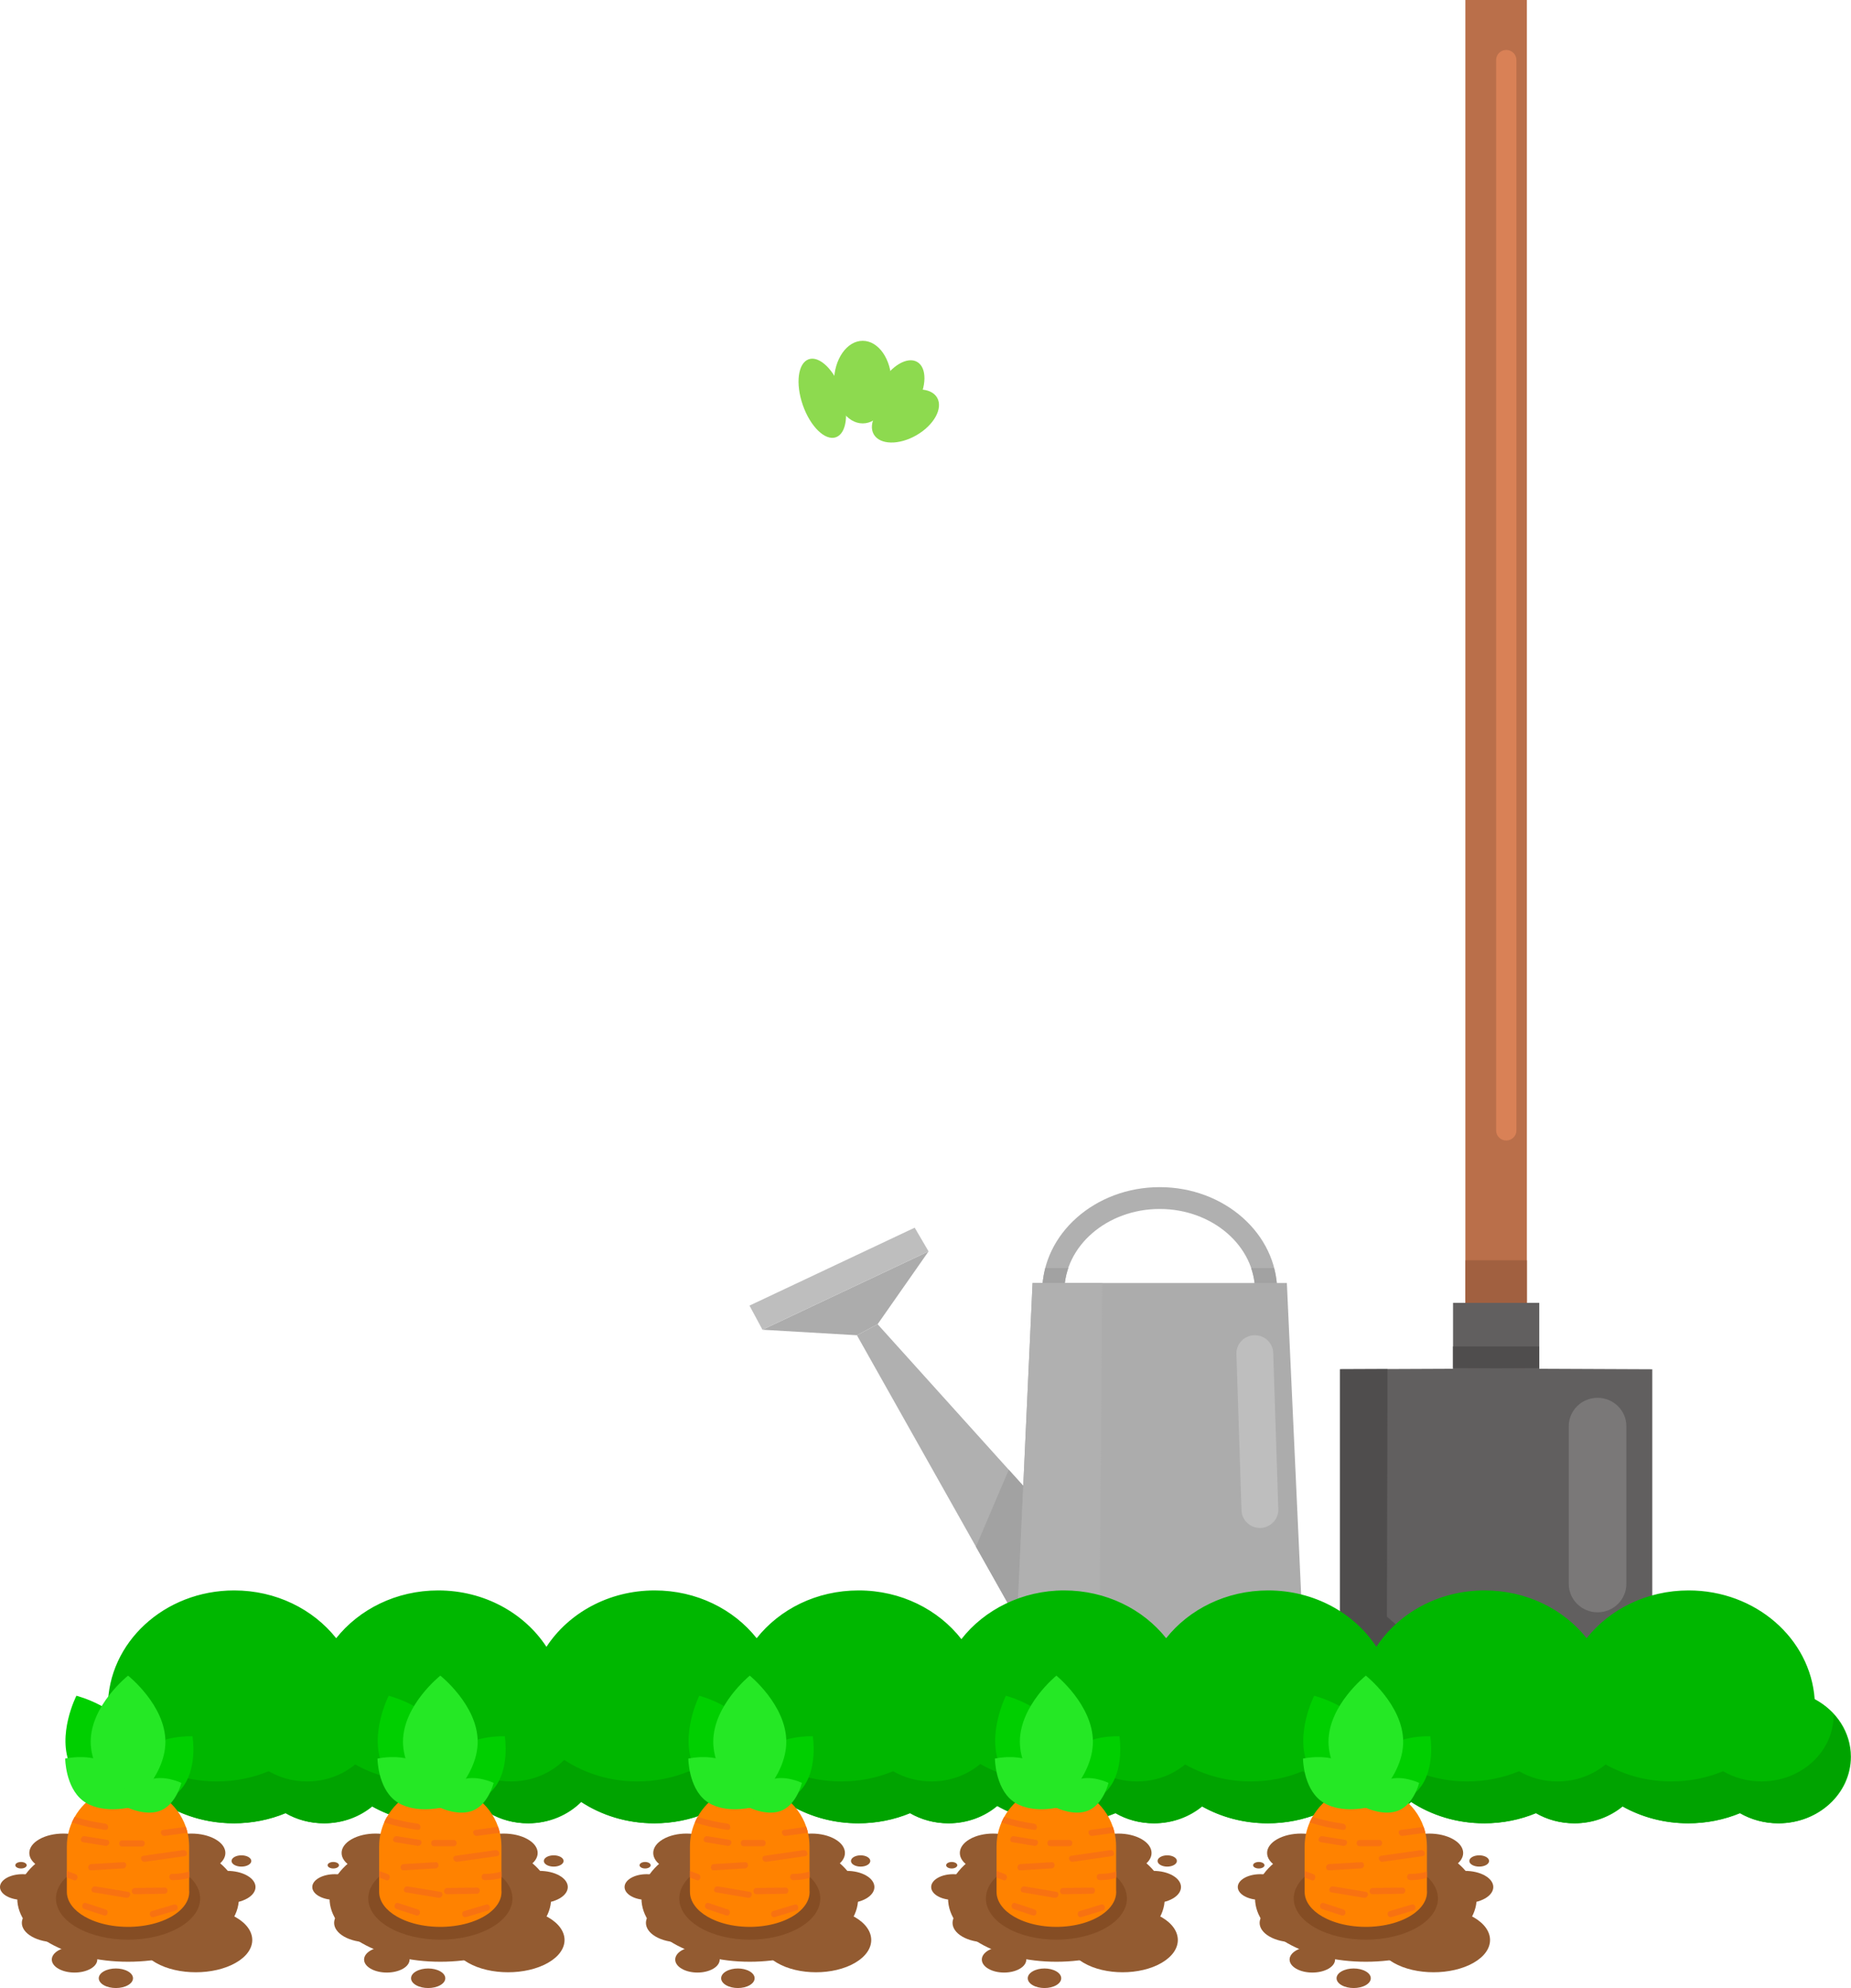 <svg width="326" height="350" viewBox="0 0 326 350" fill="none" xmlns="http://www.w3.org/2000/svg">
<g clip-path="url(#clip0_4684_43354)">
<path d="M179.514 285.847L150.919 235.075L154.566 233.132L180.832 262.269L179.514 285.847Z" fill="#B0B0B0"/>
<path d="M134.287 234.103L163.539 220.309L154.566 233.132L150.919 235.075L134.287 234.103Z" fill="#ACACAC"/>
<path d="M163.539 220.309L134.287 234.103L132 229.856L161.098 216.135L163.539 220.309Z" fill="#BEBEBE"/>
<path d="M179.514 285.847L180.832 262.269L177.665 258.754L171.885 272.301L179.514 285.847Z" fill="#A2A2A2"/>
<path d="M183.558 227.371H187.449C187.449 219.361 194.987 212.844 204.251 212.844C213.515 212.844 221.052 219.361 221.052 227.371H224.942C224.942 217.241 215.659 209 204.251 209C192.843 209 183.558 217.241 183.558 227.371Z" fill="#B0B0B0"/>
<path d="M224.942 227.371H221.052C221.052 225.933 220.801 224.547 220.349 223.234H224.393C224.74 224.565 224.942 225.946 224.942 227.371Z" fill="#A2A2A2"/>
<path d="M187.448 227.371H183.557C183.557 225.948 183.758 224.567 184.105 223.234H188.151C187.699 224.547 187.448 225.933 187.448 227.371Z" fill="#A2A2A2"/>
<path d="M226.644 225.879H211.91H208.262H200.238H196.59H181.856L178.5 299H200.238H208.262H230L226.644 225.879Z" fill="#ACACAC"/>
<path d="M194.123 225.879H181.856L178.5 299H193.571L194.123 225.879Z" fill="#B0B0B0"/>
<path d="M221.999 268.995C223.788 268.939 225.192 267.459 225.135 265.69L224.24 238.173C224.182 236.405 222.685 235.017 220.896 235.073C219.107 235.131 217.703 236.611 217.76 238.379L218.655 265.896C218.713 267.664 220.209 269.051 221.999 268.995Z" fill="#BEBEBE"/>
</g>
<g clip-path="url(#clip1_4684_43354)">
<path d="M236 289.631V241.063L263.502 240.944L291 241.063V289.631L263.502 314L236 289.631Z" fill="#615F5F"/>
<path d="M236 289.631V241.063L244.362 241.028L244.273 284.627L270.755 307.57L263.502 314L236 289.631Z" fill="#4F4D4D"/>
<path d="M255.911 240.947V229.375H271.095V240.947H255.911Z" fill="#615F5F"/>
<path d="M255.908 240.944V237.051H271.092V240.944H255.908Z" fill="#4F4D4D"/>
<path d="M258.084 229.375V0L268.915 0V229.375H258.084Z" fill="#BA6F4A"/>
<path d="M267.07 199.027V10.557C267.07 9.586 266.272 8.797 265.284 8.797C264.299 8.797 263.498 9.583 263.498 10.557V199.027C263.498 199.998 264.296 200.788 265.284 200.788C266.269 200.788 267.07 200.001 267.07 199.027Z" fill="#D98156"/>
<path d="M258.088 229.375V221.88H268.919V229.375H258.088Z" fill="#A16040"/>
<path d="M281.364 283.85C284.166 283.85 286.438 281.611 286.438 278.848V251.091C286.438 248.329 284.166 246.089 281.364 246.089C278.561 246.089 276.29 248.329 276.29 251.091V278.848C276.29 281.611 278.561 283.85 281.364 283.85Z" fill="#7A7878"/>
</g>
<g clip-path="url(#clip2_4684_43354)">
<path d="M319.6 299.125C318.832 288.444 309.192 280 297.406 280C290.025 280 283.486 283.314 279.44 288.413C275.393 283.314 268.854 280 261.473 280C253.385 280 246.303 283.98 242.411 289.929C238.52 283.98 231.438 280 223.35 280C215.969 280 209.43 283.314 205.383 288.413C201.336 283.314 194.798 280 187.416 280C180.035 280 173.361 283.384 169.322 288.574C165.286 283.384 158.687 280 151.231 280C143.775 280 137.311 283.314 133.264 288.413C129.22 283.314 122.681 280 115.303 280C107.215 280 100.133 283.98 96.241 289.929C92.347 283.98 85.265 280 77.177 280C69.796 280 63.257 283.314 59.21 288.413C55.163 283.314 48.625 280 41.244 280C28.959 280 19 289.178 19 300.5C19 311.822 28.959 321 41.244 321C44.492 321 47.58 320.356 50.363 319.203C52.322 320.339 54.64 321 57.123 321C60.383 321 63.351 319.869 65.602 318.01C68.972 319.906 72.936 321 77.174 321C80.423 321 83.51 320.356 86.293 319.203C88.253 320.339 90.57 321 93.054 321C96.757 321 100.089 319.54 102.411 317.211C106.048 319.596 110.494 321 115.297 321C118.546 321 121.634 320.356 124.416 319.203C126.376 320.339 128.693 321 131.177 321C134.436 321 137.405 319.869 139.656 318.01C143.026 319.906 146.99 321 151.228 321C154.476 321 157.564 320.356 160.347 319.203C162.307 320.339 164.624 321 167.107 321C170.417 321 173.43 319.833 175.689 317.923C179.093 319.872 183.109 321 187.411 321C190.659 321 193.747 320.356 196.53 319.203C198.49 320.339 200.807 321 203.29 321C206.55 321 209.519 319.869 211.769 318.01C215.143 319.906 219.103 321 223.341 321C226.59 321 229.678 320.356 232.461 319.203C234.42 320.339 236.737 321 239.221 321C242.924 321 246.256 319.54 248.579 317.211C252.215 319.596 256.661 321 261.465 321C264.713 321 267.801 320.356 270.584 319.203C272.543 320.339 274.861 321 277.344 321C280.604 321 283.572 319.869 285.823 318.01C289.193 319.906 293.157 321 297.395 321C300.644 321 303.732 320.356 306.514 319.203C308.474 320.339 310.791 321 313.275 321C320.293 321 325.983 315.757 325.983 309.29C325.983 304.939 323.408 301.144 319.586 299.127L319.6 299.125Z" fill="#00B700"/>
<path d="M322.943 301.825C322.943 301.856 322.943 301.887 322.943 301.918C322.943 308.384 317.252 313.628 310.234 313.628C307.748 313.628 305.431 312.967 303.474 311.83C300.691 312.986 297.603 313.628 294.354 313.628C290.116 313.628 286.153 312.536 282.782 310.637C280.532 312.497 277.563 313.628 274.303 313.628C271.817 313.628 269.5 312.967 267.543 311.83C264.76 312.983 261.672 313.628 258.424 313.628C253.62 313.628 249.172 312.224 245.538 309.839C243.215 312.168 239.883 313.628 236.18 313.628C233.694 313.628 231.377 312.967 229.42 311.83C226.637 312.983 223.549 313.628 220.301 313.628C216.063 313.628 212.099 312.536 208.729 310.637C206.478 312.497 203.509 313.628 200.25 313.628C197.763 313.628 195.446 312.967 193.489 311.83C190.706 312.986 187.619 313.628 184.37 313.628C180.068 313.628 176.052 312.5 172.648 310.553C170.386 312.463 167.374 313.628 164.067 313.628C161.58 313.628 159.263 312.967 157.306 311.83C154.524 312.986 151.436 313.628 148.187 313.628C143.949 313.628 139.986 312.536 136.615 310.637C134.364 312.497 131.396 313.628 128.136 313.628C125.65 313.628 123.333 312.967 121.376 311.83C118.593 312.983 115.505 313.628 112.257 313.628C107.453 313.628 103.004 312.224 99.371 309.839C97.048 312.168 93.716 313.628 90.013 313.628C87.527 313.628 85.21 312.967 83.253 311.83C80.47 312.983 77.382 313.628 74.133 313.628C69.895 313.628 65.932 312.536 62.561 310.637C60.311 312.497 57.342 313.628 54.082 313.628C51.596 313.628 49.279 312.967 47.322 311.83C44.539 312.986 41.451 313.628 38.203 313.628C30.12 313.628 23.041 309.653 19.147 303.709C20.818 313.507 30.021 320.997 41.119 320.997C44.367 320.997 47.455 320.353 50.238 319.2C52.198 320.336 54.515 320.997 56.998 320.997C60.258 320.997 63.227 319.866 65.477 318.007C68.848 319.903 72.811 320.997 77.049 320.997C80.298 320.997 83.386 320.353 86.169 319.2C88.128 320.336 90.445 320.997 92.929 320.997C96.632 320.997 99.964 319.537 102.287 317.208C105.923 319.594 110.369 320.997 115.173 320.997C118.421 320.997 121.509 320.353 124.292 319.2C126.251 320.336 128.569 320.997 131.052 320.997C134.312 320.997 137.28 319.866 139.531 318.007C142.901 319.903 146.865 320.997 151.103 320.997C154.352 320.997 157.439 320.353 160.222 319.2C162.182 320.336 164.499 320.997 166.983 320.997C170.292 320.997 173.305 319.83 175.564 317.92C178.968 319.869 182.984 320.997 187.286 320.997C190.535 320.997 193.622 320.353 196.405 319.2C198.365 320.336 200.682 320.997 203.166 320.997C206.425 320.997 209.394 319.866 211.644 318.007C215.018 319.903 218.979 320.997 223.217 320.997C226.465 320.997 229.553 320.353 232.336 319.2C234.295 320.336 236.613 320.997 239.096 320.997C242.799 320.997 246.131 319.537 248.454 317.208C252.09 319.594 256.536 320.997 261.34 320.997C264.588 320.997 267.676 320.353 270.459 319.2C272.419 320.336 274.736 320.997 277.219 320.997C280.479 320.997 283.448 319.866 285.698 318.007C289.069 319.903 293.032 320.997 297.27 320.997C300.519 320.997 303.607 320.353 306.39 319.2C308.349 320.336 310.666 320.997 313.15 320.997C320.168 320.997 325.859 315.754 325.859 309.287C325.859 306.449 324.761 303.85 322.94 301.822L322.943 301.825Z" fill="#00A300"/>
</g>
<g clip-path="url(#clip3_4684_43354)">
<path d="M41.515 345.56C37.631 347.778 31.334 347.778 27.45 345.56C23.566 343.343 23.566 339.748 27.45 337.53C31.334 335.312 37.631 335.312 41.515 337.53C45.399 339.748 45.4 343.343 41.515 345.56Z" fill="#935B31"/>
<path d="M43.541 334.23C41.596 335.34 38.443 335.34 36.497 334.23C34.552 333.119 34.552 331.319 36.497 330.208C38.443 329.098 41.596 329.098 43.541 330.208C45.486 331.319 45.486 333.119 43.541 334.23Z" fill="#935B31"/>
<path d="M15.961 346.604C14.397 347.497 11.861 347.497 10.297 346.604C8.733 345.711 8.733 344.263 10.297 343.37C11.861 342.477 14.397 342.477 15.961 343.37C17.526 344.263 17.526 345.711 15.961 346.604Z" fill="#935B31"/>
<path d="M22.542 349.496C21.365 350.168 19.456 350.168 18.279 349.496C17.102 348.824 17.102 347.734 18.279 347.062C19.456 346.39 21.365 346.39 22.542 347.062C23.719 347.734 23.719 348.824 22.542 349.496H22.542Z" fill="#935B31"/>
<path d="M43.75 328.332C43.071 328.72 41.969 328.72 41.289 328.332C40.609 327.944 40.609 327.315 41.289 326.927C41.969 326.539 43.071 326.539 43.75 326.927C44.43 327.315 44.43 327.944 43.75 328.332Z" fill="#935B31"/>
<path d="M4.409 328.784C4.017 329.008 3.382 329.008 2.99 328.784C2.599 328.561 2.599 328.198 2.99 327.975C3.382 327.751 4.017 327.751 4.409 327.975C4.8 328.198 4.8 328.561 4.409 328.784Z" fill="#935B31"/>
<path d="M6.762 333.817C5.215 334.7 2.707 334.7 1.16 333.817C-0.387 332.934 -0.387 331.502 1.16 330.619C2.707 329.735 5.215 329.735 6.762 330.619C8.309 331.502 8.309 332.934 6.762 333.817L6.762 333.817Z" fill="#935B31"/>
<path d="M15.381 328.641C13.044 329.976 9.253 329.976 6.916 328.641C4.578 327.306 4.578 325.142 6.916 323.808C9.253 322.473 13.043 322.473 15.381 323.808C17.719 325.142 17.719 327.306 15.381 328.641H15.381Z" fill="#935B31"/>
<path d="M14.065 340.943C11.728 342.278 7.938 342.278 5.6 340.943C3.262 339.608 3.262 337.444 5.6 336.11C7.938 334.775 11.728 334.775 14.065 336.11C16.403 337.445 16.403 339.609 14.065 340.943Z" fill="#935B31"/>
<path d="M37.941 328.641C35.603 329.976 31.814 329.976 29.476 328.641C27.138 327.306 27.138 325.142 29.476 323.808C31.813 322.473 35.603 322.473 37.941 323.808C40.279 325.142 40.279 327.306 37.941 328.641H37.941Z" fill="#935B31"/>
<path d="M22.554 345.371C33.33 345.371 42.066 340.384 42.066 334.231C42.066 328.079 33.33 323.091 22.554 323.091C11.777 323.091 3.042 328.079 3.042 334.231C3.042 340.384 11.777 345.371 22.554 345.371Z" fill="#935B31"/>
<path d="M31.533 339.358C26.574 342.189 18.534 342.189 13.575 339.358C8.616 336.526 8.615 331.936 13.574 329.105C18.533 326.273 26.574 326.273 31.533 329.105C36.492 331.936 36.492 336.527 31.533 339.358Z" fill="#854D24"/>
<path d="M31.997 336.049C31.521 336.545 30.909 337.015 30.172 337.434C28.852 338.185 27.278 338.703 25.608 338.98C22.256 339.549 18.518 339.162 15.69 337.828C15.428 337.704 15.174 337.573 14.93 337.434C13.935 336.865 13.172 336.213 12.652 335.513C12.069 334.74 11.778 333.912 11.778 333.085H11.774V325.089C11.774 325.042 11.774 324.991 11.778 324.943C11.785 324.222 11.867 323.522 12.014 322.843C12.165 322.151 12.383 321.487 12.659 320.853C12.807 320.514 12.973 320.186 13.153 319.868H13.157C15 316.627 18.51 314.44 22.544 314.44C27.263 314.44 31.274 317.44 32.727 321.618C32.848 321.961 32.952 322.311 33.033 322.672C33.047 322.723 33.059 322.774 33.07 322.825C33.217 323.507 33.302 324.211 33.309 324.936C33.313 324.987 33.313 325.038 33.313 325.089V332.731C33.427 333.869 32.989 335.024 31.997 336.049L31.997 336.049Z" fill="#FF8200"/>
<path d="M31.787 315.11C28.653 318.585 22.554 318.263 22.554 318.263C22.554 318.263 21.537 312.308 24.671 308.833C27.806 305.359 33.904 305.68 33.904 305.68C33.904 305.68 34.921 311.635 31.787 315.11H31.787Z" fill="#00CF00"/>
<path d="M23.581 305.888C26.093 311.333 22.554 318.263 22.554 318.263C22.554 318.263 14.941 316.364 12.429 310.919C9.917 305.473 13.456 298.543 13.456 298.543C13.456 298.543 21.068 300.442 23.581 305.888Z" fill="#00CF00"/>
<path d="M29.131 306.632C29.131 313.056 22.554 318.263 22.554 318.263C22.554 318.263 15.976 313.056 15.976 306.632C15.976 300.208 22.554 295 22.554 295C22.554 295 29.131 300.208 29.131 306.632Z" fill="#25E825"/>
<path d="M19.466 310.872C22.524 313.263 22.554 318.263 22.554 318.263C22.554 318.263 17.627 319.386 14.569 316.995C11.511 314.603 11.482 309.603 11.482 309.603C11.482 309.603 16.409 308.48 19.466 310.872H19.466Z" fill="#25E825"/>
<path d="M28.486 318.67C25.894 319.879 22.554 318.263 22.554 318.263C22.554 318.263 23.418 314.687 26.01 313.478C28.603 312.269 31.942 313.885 31.942 313.885C31.942 313.885 31.079 317.461 28.486 318.67Z" fill="#25E825"/>
<path d="M18.525 322.151C16.519 321.888 14.573 321.462 12.659 320.853C12.807 320.513 12.972 320.185 13.153 319.868H13.157C14.908 320.415 16.696 320.816 18.525 321.057C19.222 321.148 19.225 322.242 18.525 322.15V322.151Z" fill="#F87211"/>
<path d="M33.033 322.672C31.702 322.854 30.363 323.033 29.032 323.215C28.332 323.31 28.033 322.256 28.738 322.162C30.065 321.979 31.396 321.797 32.727 321.618C32.848 321.961 32.952 322.311 33.033 322.672H33.033Z" fill="#F87211"/>
<path d="M25.529 327.774C27.866 327.443 30.203 327.112 32.541 326.781C33.242 326.681 32.944 325.627 32.246 325.726C29.909 326.057 27.572 326.388 25.235 326.719C24.533 326.818 24.831 327.872 25.529 327.774Z" fill="#F87211"/>
<path d="M21.534 325.094H24.96C25.672 325.094 25.673 324 24.96 324H21.534C20.823 324 20.821 325.094 21.534 325.094Z" fill="#F87211"/>
<path d="M16.078 329.273C17.953 329.162 19.83 329.052 21.706 328.941C22.413 328.899 22.418 327.805 21.706 327.847C19.83 327.958 17.953 328.068 16.078 328.179C15.37 328.221 15.365 329.314 16.078 329.273Z" fill="#F87211"/>
<path d="M14.634 324.327C15.94 324.539 17.245 324.752 18.551 324.965C19.247 325.078 19.547 324.024 18.845 323.91C17.539 323.697 16.234 323.485 14.928 323.272C14.232 323.158 13.932 324.212 14.634 324.327Z" fill="#F87211"/>
<path d="M23.747 333.48C25.488 333.455 27.228 333.43 28.968 333.405C29.679 333.394 29.681 332.301 28.968 332.311C27.228 332.336 25.488 332.361 23.747 332.386C23.036 332.396 23.034 333.49 23.747 333.48Z" fill="#F87211"/>
<path d="M33.313 329.482V330.624C32.362 330.886 31.373 331.014 30.356 330.992C29.644 330.974 29.644 329.88 30.356 329.898C31.381 329.92 32.365 329.785 33.313 329.482Z" fill="#F87211"/>
<path d="M16.516 333.165C18.421 333.481 20.325 333.797 22.23 334.112C22.926 334.228 23.225 333.174 22.524 333.058C20.619 332.742 18.715 332.426 16.81 332.11C16.114 331.995 15.815 333.049 16.516 333.165Z" fill="#F87211"/>
<path d="M12.987 331.003C12.582 330.853 12.18 330.7 11.774 330.551V329.384C12.276 329.574 12.781 329.76 13.282 329.945C13.942 330.193 13.655 331.251 12.987 331.003Z" fill="#F87211"/>
<path d="M14.861 336.094C16.004 336.468 17.148 336.841 18.291 337.214C18.968 337.436 19.258 336.38 18.585 336.16C17.442 335.786 16.299 335.413 15.155 335.04C14.478 334.818 14.188 335.874 14.861 336.094Z" fill="#F87211"/>
<path d="M27.072 337.501C28.349 337.121 29.626 336.742 30.903 336.362C31.583 336.16 31.293 335.104 30.609 335.307L26.778 336.447C26.098 336.649 26.387 337.705 27.072 337.501H27.072Z" fill="#F87211"/>
</g>
<g clip-path="url(#clip4_4684_43354)">
<path d="M96.515 345.56C92.631 347.778 86.334 347.778 82.45 345.56C78.566 343.343 78.566 339.748 82.45 337.53C86.334 335.312 92.631 335.312 96.515 337.53C100.399 339.748 100.4 343.343 96.515 345.56Z" fill="#935B31"/>
<path d="M98.541 334.23C96.596 335.34 93.442 335.34 91.497 334.23C89.552 333.119 89.552 331.319 91.497 330.208C93.442 329.098 96.596 329.098 98.541 330.208C100.486 331.319 100.486 333.119 98.541 334.23Z" fill="#935B31"/>
<path d="M70.961 346.604C69.397 347.497 66.861 347.497 65.297 346.604C63.733 345.711 63.733 344.263 65.297 343.37C66.861 342.477 69.397 342.477 70.961 343.37C72.526 344.263 72.526 345.711 70.961 346.604Z" fill="#935B31"/>
<path d="M77.542 349.496C76.365 350.168 74.456 350.168 73.279 349.496C72.102 348.824 72.102 347.734 73.279 347.062C74.456 346.39 76.365 346.39 77.542 347.062C78.719 347.734 78.719 348.824 77.542 349.496H77.542Z" fill="#935B31"/>
<path d="M98.75 328.332C98.07 328.72 96.969 328.72 96.289 328.332C95.609 327.944 95.609 327.315 96.289 326.927C96.969 326.539 98.07 326.539 98.75 326.927C99.43 327.315 99.43 327.944 98.75 328.332Z" fill="#935B31"/>
<path d="M59.409 328.784C59.017 329.008 58.382 329.008 57.99 328.784C57.599 328.561 57.599 328.198 57.99 327.975C58.382 327.751 59.017 327.751 59.409 327.975C59.8 328.198 59.8 328.561 59.409 328.784Z" fill="#935B31"/>
<path d="M61.762 333.817C60.215 334.7 57.707 334.7 56.16 333.817C54.613 332.934 54.613 331.502 56.16 330.619C57.707 329.735 60.215 329.735 61.762 330.619C63.309 331.502 63.309 332.934 61.762 333.817L61.762 333.817Z" fill="#935B31"/>
<path d="M70.381 328.641C68.044 329.976 64.254 329.976 61.916 328.641C59.578 327.306 59.578 325.142 61.916 323.808C64.253 322.473 68.043 322.473 70.381 323.808C72.719 325.142 72.719 327.306 70.381 328.641H70.381Z" fill="#935B31"/>
<path d="M69.065 340.943C66.728 342.278 62.938 342.278 60.6 340.943C58.262 339.608 58.262 337.444 60.6 336.11C62.938 334.775 66.728 334.775 69.065 336.11C71.403 337.445 71.403 339.609 69.065 340.943Z" fill="#935B31"/>
<path d="M92.941 328.641C90.603 329.976 86.814 329.976 84.476 328.641C82.138 327.306 82.138 325.142 84.476 323.808C86.813 322.473 90.603 322.473 92.941 323.808C95.279 325.142 95.279 327.306 92.941 328.641H92.941Z" fill="#935B31"/>
<path d="M77.554 345.371C88.33 345.371 97.066 340.384 97.066 334.231C97.066 328.079 88.33 323.091 77.554 323.091C66.778 323.091 58.041 328.079 58.041 334.231C58.041 340.384 66.778 345.371 77.554 345.371Z" fill="#935B31"/>
<path d="M86.533 339.358C81.574 342.189 73.534 342.189 68.575 339.358C63.616 336.526 63.615 331.936 68.574 329.105C73.533 326.273 81.574 326.273 86.533 329.105C91.492 331.936 91.492 336.527 86.533 339.358Z" fill="#854D24"/>
<path d="M86.997 336.049C86.521 336.545 85.909 337.015 85.172 337.434C83.852 338.185 82.278 338.703 80.608 338.98C77.256 339.549 73.518 339.162 70.69 337.828C70.428 337.704 70.174 337.573 69.93 337.434C68.935 336.865 68.172 336.213 67.652 335.513C67.069 334.74 66.778 333.912 66.778 333.085H66.774V325.089C66.774 325.042 66.774 324.991 66.778 324.943C66.785 324.222 66.867 323.522 67.014 322.843C67.165 322.151 67.383 321.487 67.659 320.853C67.807 320.514 67.972 320.186 68.153 319.868H68.157C70 316.627 73.51 314.44 77.544 314.44C82.263 314.44 86.274 317.44 87.727 321.618C87.848 321.961 87.952 322.311 88.033 322.672C88.047 322.723 88.059 322.774 88.07 322.825C88.217 323.507 88.302 324.211 88.309 324.936C88.313 324.987 88.313 325.038 88.313 325.089V332.731C88.427 333.869 87.989 335.024 86.997 336.049L86.997 336.049Z" fill="#FF8200"/>
<path d="M86.787 315.11C83.653 318.585 77.554 318.263 77.554 318.263C77.554 318.263 76.537 312.308 79.671 308.833C82.806 305.359 88.904 305.68 88.904 305.68C88.904 305.68 89.921 311.635 86.787 315.11H86.787Z" fill="#00CF00"/>
<path d="M78.581 305.888C81.093 311.333 77.554 318.263 77.554 318.263C77.554 318.263 69.941 316.364 67.429 310.919C64.917 305.473 68.456 298.543 68.456 298.543C68.456 298.543 76.068 300.442 78.581 305.888Z" fill="#00CF00"/>
<path d="M84.131 306.632C84.131 313.056 77.554 318.263 77.554 318.263C77.554 318.263 70.976 313.056 70.976 306.632C70.976 300.208 77.554 295 77.554 295C77.554 295 84.131 300.208 84.131 306.632Z" fill="#25E825"/>
<path d="M74.466 310.872C77.524 313.263 77.554 318.263 77.554 318.263C77.554 318.263 72.626 319.386 69.569 316.995C66.511 314.603 66.482 309.603 66.482 309.603C66.482 309.603 71.409 308.48 74.466 310.872H74.466Z" fill="#25E825"/>
<path d="M83.486 318.67C80.894 319.879 77.554 318.263 77.554 318.263C77.554 318.263 78.418 314.687 81.01 313.478C83.603 312.269 86.942 313.885 86.942 313.885C86.942 313.885 86.079 317.461 83.486 318.67Z" fill="#25E825"/>
<path d="M73.525 322.151C71.519 321.888 69.573 321.462 67.659 320.853C67.807 320.513 67.972 320.185 68.153 319.868H68.157C69.908 320.415 71.696 320.816 73.525 321.057C74.222 321.148 74.225 322.242 73.525 322.15V322.151Z" fill="#F87211"/>
<path d="M88.033 322.672C86.702 322.854 85.363 323.033 84.032 323.215C83.332 323.31 83.033 322.256 83.737 322.162C85.065 321.979 86.396 321.797 87.727 321.618C87.848 321.961 87.952 322.311 88.033 322.672H88.033Z" fill="#F87211"/>
<path d="M80.529 327.774C82.866 327.443 85.203 327.112 87.54 326.781C88.242 326.681 87.944 325.627 87.246 325.726C84.909 326.057 82.572 326.388 80.235 326.719C79.533 326.818 79.832 327.872 80.529 327.774Z" fill="#F87211"/>
<path d="M76.463 325.031H79.889C80.601 325.031 80.602 323.937 79.889 323.937H76.463C75.752 323.937 75.751 325.031 76.463 325.031Z" fill="#F87211"/>
<path d="M71.078 329.273C72.954 329.162 74.83 329.052 76.706 328.941C77.413 328.899 77.418 327.805 76.706 327.847C74.83 327.958 72.954 328.068 71.078 328.179C70.37 328.221 70.365 329.314 71.078 329.273Z" fill="#F87211"/>
<path d="M69.634 324.327C70.94 324.539 72.245 324.752 73.551 324.965C74.247 325.078 74.547 324.024 73.845 323.91C72.539 323.697 71.234 323.485 69.928 323.272C69.232 323.158 68.932 324.212 69.634 324.327Z" fill="#F87211"/>
<path d="M78.747 333.48C80.488 333.455 82.228 333.43 83.968 333.405C84.679 333.394 84.681 332.301 83.968 332.311C82.228 332.336 80.488 332.361 78.747 332.386C78.036 332.396 78.034 333.49 78.747 333.48Z" fill="#F87211"/>
<path d="M88.313 329.482V330.624C87.362 330.886 86.374 331.014 85.356 330.992C84.644 330.974 84.644 329.88 85.356 329.898C86.381 329.92 87.365 329.785 88.313 329.482Z" fill="#F87211"/>
<path d="M71.516 333.165C73.421 333.481 75.325 333.797 77.23 334.112C77.926 334.228 78.225 333.174 77.524 333.058C75.619 332.742 73.715 332.426 71.81 332.11C71.114 331.995 70.815 333.049 71.516 333.165Z" fill="#F87211"/>
<path d="M67.987 331.003C67.582 330.853 67.18 330.7 66.774 330.551V329.384C67.276 329.574 67.781 329.76 68.282 329.945C68.942 330.193 68.654 331.251 67.987 331.003Z" fill="#F87211"/>
<path d="M69.862 336.094C71.004 336.468 72.148 336.841 73.291 337.214C73.968 337.436 74.258 336.38 73.585 336.16C72.442 335.786 71.299 335.413 70.156 335.04C69.478 334.818 69.188 335.874 69.862 336.094Z" fill="#F87211"/>
<path d="M82.072 337.501C83.349 337.121 84.626 336.742 85.903 336.362C86.583 336.16 86.293 335.104 85.609 335.307L81.778 336.447C81.098 336.649 81.387 337.705 82.072 337.501H82.072Z" fill="#F87211"/>
</g>
<g clip-path="url(#clip5_4684_43354)">
<path d="M150.593 345.56C146.795 347.778 140.638 347.778 136.84 345.56C133.042 343.343 133.042 339.748 136.84 337.53C140.637 335.312 146.795 335.312 150.593 337.53C154.39 339.748 154.391 343.343 150.593 345.56Z" fill="#935B31"/>
<path d="M152.574 334.23C150.672 335.34 147.588 335.34 145.686 334.23C143.784 333.119 143.784 331.319 145.686 330.208C147.588 329.098 150.672 329.098 152.574 330.208C154.475 331.319 154.475 333.119 152.574 334.23Z" fill="#935B31"/>
<path d="M125.607 346.604C124.077 347.497 121.598 347.497 120.068 346.604C118.539 345.711 118.539 344.263 120.068 343.37C121.597 342.477 124.077 342.477 125.607 343.37C127.136 344.263 127.136 345.711 125.607 346.604Z" fill="#935B31"/>
<path d="M132.041 349.496C130.89 350.168 129.024 350.168 127.873 349.496C126.722 348.824 126.722 347.734 127.873 347.062C129.024 346.39 130.89 346.39 132.041 347.062C133.192 347.734 133.192 348.824 132.041 349.496H132.041Z" fill="#935B31"/>
<path d="M152.778 328.332C152.113 328.72 151.036 328.72 150.372 328.332C149.707 327.944 149.707 327.315 150.372 326.927C151.036 326.539 152.113 326.539 152.778 326.927C153.442 327.315 153.442 327.944 152.778 328.332Z" fill="#935B31"/>
<path d="M114.311 328.784C113.928 329.008 113.307 329.008 112.924 328.784C112.541 328.561 112.541 328.198 112.924 327.975C113.307 327.751 113.927 327.751 114.311 327.975C114.694 328.198 114.694 328.561 114.311 328.784Z" fill="#935B31"/>
<path d="M116.612 333.817C115.099 334.7 112.647 334.7 111.134 333.817C109.622 332.934 109.622 331.502 111.134 330.619C112.647 329.735 115.099 329.735 116.612 330.619C118.125 331.502 118.125 332.934 116.612 333.817L116.612 333.817Z" fill="#935B31"/>
<path d="M125.039 328.641C122.754 329.976 119.048 329.976 116.762 328.641C114.476 327.306 114.476 325.142 116.762 323.808C119.048 322.473 122.754 322.473 125.039 323.808C127.325 325.142 127.325 327.306 125.039 328.641H125.039Z" fill="#935B31"/>
<path d="M123.753 340.943C121.467 342.278 117.761 342.278 115.476 340.943C113.19 339.608 113.19 337.444 115.476 336.11C117.761 334.775 121.467 334.775 123.753 336.11C126.039 337.445 126.039 339.609 123.753 340.943Z" fill="#935B31"/>
<path d="M147.098 328.641C144.812 329.976 141.107 329.976 138.821 328.641C136.535 327.306 136.535 325.142 138.821 323.808C141.106 322.473 144.812 322.473 147.098 323.808C149.384 325.142 149.384 327.306 147.098 328.641H147.098Z" fill="#935B31"/>
<path d="M132.053 345.371C142.59 345.371 151.131 340.384 151.131 334.231C151.131 328.079 142.59 323.091 132.053 323.091C121.516 323.091 112.974 328.079 112.974 334.231C112.974 340.384 121.516 345.371 132.053 345.371Z" fill="#935B31"/>
<path d="M140.833 339.358C135.984 342.189 128.122 342.189 123.273 339.358C118.424 336.526 118.424 331.936 123.273 329.105C128.122 326.273 135.983 326.273 140.832 329.105C145.681 331.936 145.681 336.527 140.833 339.358Z" fill="#854D24"/>
<path d="M141.286 336.049C140.821 336.545 140.222 337.015 139.501 337.434C138.211 338.185 136.671 338.703 135.038 338.98C131.761 339.549 128.106 339.162 125.341 337.828C125.085 337.704 124.836 337.573 124.598 337.434C123.625 336.865 122.879 336.213 122.371 335.513C121.801 334.74 121.516 333.912 121.516 333.085H121.513V325.089C121.513 325.042 121.513 324.991 121.516 324.943C121.523 324.222 121.603 323.522 121.747 322.843C121.895 322.151 122.107 321.487 122.378 320.853C122.522 320.514 122.684 320.186 122.861 319.868H122.865C124.667 316.627 128.099 314.44 132.043 314.44C136.657 314.44 140.579 317.44 141.999 321.618C142.118 321.961 142.219 322.311 142.299 322.672C142.313 322.723 142.324 322.774 142.335 322.825C142.479 323.507 142.562 324.211 142.569 324.936C142.573 324.987 142.573 325.038 142.573 325.089V332.731C142.684 333.869 142.255 335.024 141.286 336.049L141.286 336.049Z" fill="#FF8200"/>
<path d="M141.081 315.11C138.016 318.585 132.053 318.263 132.053 318.263C132.053 318.263 131.058 312.308 134.123 308.833C137.188 305.359 143.151 305.68 143.151 305.68C143.151 305.68 144.145 311.635 141.08 315.11H141.081Z" fill="#00CF00"/>
<path d="M133.056 305.888C135.513 311.333 132.053 318.263 132.053 318.263C132.053 318.263 124.609 316.364 122.153 310.919C119.696 305.473 123.157 298.543 123.157 298.543C123.157 298.543 130.6 300.442 133.056 305.888Z" fill="#00CF00"/>
<path d="M138.484 306.632C138.484 313.056 132.053 318.263 132.053 318.263C132.053 318.263 125.621 313.056 125.621 306.632C125.621 300.208 132.053 295 132.053 295C132.053 295 138.484 300.208 138.484 306.632Z" fill="#25E825"/>
<path d="M129.034 310.872C132.023 313.263 132.053 318.263 132.053 318.263C132.053 318.263 127.235 319.386 124.245 316.995C121.256 314.603 121.226 309.603 121.226 309.603C121.226 309.603 126.044 308.48 129.034 310.872H129.034Z" fill="#25E825"/>
<path d="M137.853 318.67C135.318 319.879 132.053 318.263 132.053 318.263C132.053 318.263 132.897 314.687 135.432 313.478C137.967 312.269 141.233 313.885 141.233 313.885C141.233 313.885 140.388 317.461 137.853 318.67Z" fill="#25E825"/>
<path d="M128.113 322.151C126.152 321.888 124.249 321.462 122.378 320.853C122.522 320.513 122.684 320.185 122.861 319.868H122.864C124.577 320.415 126.325 320.816 128.113 321.057C128.795 321.148 128.798 322.242 128.113 322.15V322.151Z" fill="#F87211"/>
<path d="M142.299 322.672C140.997 322.854 139.689 323.033 138.387 323.215C137.702 323.31 137.41 322.256 138.099 322.162C139.397 321.979 140.698 321.797 141.999 321.618C142.118 321.961 142.219 322.311 142.299 322.672H142.299Z" fill="#F87211"/>
<path d="M134.962 327.774C137.247 327.443 139.532 327.112 141.817 326.781C142.504 326.681 142.212 325.627 141.53 325.726C139.245 326.057 136.959 326.388 134.674 326.719C133.988 326.818 134.28 327.872 134.962 327.774Z" fill="#F87211"/>
<path d="M130.986 325.031H134.336C135.032 325.031 135.033 323.937 134.336 323.937H130.986C130.291 323.937 130.289 325.031 130.986 325.031Z" fill="#F87211"/>
<path d="M125.72 329.273C127.555 329.162 129.389 329.052 131.223 328.941C131.915 328.899 131.92 327.805 131.223 327.847C129.389 327.958 127.555 328.068 125.72 328.179C125.029 328.221 125.024 329.314 125.72 329.273Z" fill="#F87211"/>
<path d="M124.309 324.327C125.585 324.539 126.862 324.752 128.139 324.965C128.819 325.078 129.112 324.024 128.426 323.91C127.149 323.697 125.873 323.485 124.596 323.272C123.915 323.158 123.623 324.212 124.309 324.327Z" fill="#F87211"/>
<path d="M133.22 333.48C134.921 333.455 136.623 333.43 138.324 333.405C139.02 333.394 139.022 332.301 138.324 332.311C136.623 332.336 134.921 332.361 133.22 332.386C132.524 332.396 132.522 333.49 133.22 333.48Z" fill="#F87211"/>
<path d="M142.573 329.482V330.624C141.642 330.886 140.676 331.014 139.681 330.992C138.986 330.974 138.986 329.88 139.681 329.898C140.684 329.92 141.646 329.785 142.573 329.482Z" fill="#F87211"/>
<path d="M126.149 333.165C128.011 333.481 129.874 333.797 131.736 334.112C132.417 334.228 132.709 333.174 132.023 333.058C130.161 332.742 128.299 332.426 126.437 332.11C125.756 331.995 125.463 333.049 126.149 333.165Z" fill="#F87211"/>
<path d="M122.699 331.003C122.302 330.853 121.909 330.7 121.513 330.551V329.384C122.003 329.574 122.497 329.76 122.987 329.945C123.632 330.193 123.351 331.251 122.699 331.003Z" fill="#F87211"/>
<path d="M124.531 336.094C125.649 336.468 126.767 336.841 127.884 337.214C128.547 337.436 128.831 336.38 128.172 336.16C127.054 335.786 125.936 335.413 124.819 335.04C124.156 334.818 123.873 335.874 124.531 336.094Z" fill="#F87211"/>
<path d="M136.47 337.501C137.719 337.121 138.967 336.742 140.216 336.362C140.881 336.16 140.598 335.104 139.929 335.307L136.183 336.447C135.518 336.649 135.801 337.705 136.47 337.501H136.47Z" fill="#F87211"/>
</g>
<g clip-path="url(#clip6_4684_43354)">
<path d="M204.593 345.56C200.795 347.778 194.638 347.778 190.84 345.56C187.042 343.343 187.042 339.748 190.84 337.53C194.637 335.312 200.795 335.312 204.593 337.53C208.39 339.748 208.391 343.343 204.593 345.56Z" fill="#935B31"/>
<path d="M206.574 334.23C204.672 335.34 201.588 335.34 199.686 334.23C197.784 333.119 197.784 331.319 199.686 330.208C201.588 329.098 204.672 329.098 206.574 330.208C208.475 331.319 208.475 333.119 206.574 334.23Z" fill="#935B31"/>
<path d="M179.607 346.604C178.077 347.497 175.598 347.497 174.068 346.604C172.539 345.711 172.539 344.263 174.068 343.37C175.597 342.477 178.077 342.477 179.607 343.37C181.136 344.263 181.136 345.711 179.607 346.604Z" fill="#935B31"/>
<path d="M186.041 349.496C184.89 350.168 183.024 350.168 181.873 349.496C180.722 348.824 180.722 347.734 181.873 347.062C183.024 346.39 184.89 346.39 186.041 347.062C187.192 347.734 187.192 348.824 186.041 349.496H186.041Z" fill="#935B31"/>
<path d="M206.778 328.332C206.113 328.72 205.036 328.72 204.372 328.332C203.707 327.944 203.707 327.315 204.372 326.927C205.036 326.539 206.113 326.539 206.778 326.927C207.442 327.315 207.442 327.944 206.778 328.332Z" fill="#935B31"/>
<path d="M168.311 328.784C167.928 329.008 167.307 329.008 166.924 328.784C166.541 328.561 166.541 328.198 166.924 327.975C167.307 327.751 167.927 327.751 168.311 327.975C168.694 328.198 168.694 328.561 168.311 328.784Z" fill="#935B31"/>
<path d="M170.612 333.817C169.099 334.7 166.647 334.7 165.134 333.817C163.622 332.934 163.622 331.502 165.134 330.619C166.647 329.735 169.099 329.735 170.612 330.619C172.125 331.502 172.125 332.934 170.612 333.817L170.612 333.817Z" fill="#935B31"/>
<path d="M179.039 328.641C176.754 329.976 173.048 329.976 170.762 328.641C168.476 327.306 168.476 325.142 170.762 323.808C173.048 322.473 176.754 322.473 179.039 323.808C181.325 325.142 181.325 327.306 179.039 328.641H179.039Z" fill="#935B31"/>
<path d="M177.753 340.943C175.467 342.278 171.761 342.278 169.476 340.943C167.19 339.608 167.19 337.444 169.476 336.11C171.761 334.775 175.467 334.775 177.753 336.11C180.039 337.445 180.039 339.609 177.753 340.943Z" fill="#935B31"/>
<path d="M201.098 328.641C198.812 329.976 195.107 329.976 192.821 328.641C190.535 327.306 190.535 325.142 192.821 323.808C195.106 322.473 198.812 322.473 201.098 323.808C203.384 325.142 203.384 327.306 201.098 328.641H201.098Z" fill="#935B31"/>
<path d="M186.053 345.371C196.59 345.371 205.131 340.384 205.131 334.231C205.131 328.079 196.59 323.091 186.053 323.091C175.516 323.091 166.974 328.079 166.974 334.231C166.974 340.384 175.516 345.371 186.053 345.371Z" fill="#935B31"/>
<path d="M194.833 339.358C189.984 342.189 182.122 342.189 177.273 339.358C172.424 336.526 172.424 331.936 177.273 329.105C182.122 326.273 189.983 326.273 194.832 329.105C199.681 331.936 199.681 336.527 194.833 339.358Z" fill="#854D24"/>
<path d="M195.286 336.049C194.821 336.545 194.222 337.015 193.501 337.434C192.211 338.185 190.671 338.703 189.038 338.98C185.761 339.549 182.106 339.162 179.341 337.828C179.085 337.704 178.836 337.573 178.598 337.434C177.625 336.865 176.879 336.213 176.371 335.513C175.801 334.74 175.516 333.912 175.516 333.085H175.513V325.089C175.513 325.042 175.513 324.991 175.516 324.943C175.523 324.222 175.603 323.522 175.747 322.843C175.895 322.151 176.107 321.487 176.378 320.853C176.522 320.514 176.684 320.186 176.861 319.868H176.865C178.667 316.627 182.099 314.44 186.043 314.44C190.657 314.44 194.579 317.44 195.999 321.618C196.118 321.961 196.219 322.311 196.299 322.672C196.313 322.723 196.324 322.774 196.335 322.825C196.479 323.507 196.562 324.211 196.569 324.936C196.573 324.987 196.573 325.038 196.573 325.089V332.731C196.684 333.869 196.255 335.024 195.286 336.049L195.286 336.049Z" fill="#FF8200"/>
<path d="M195.081 315.11C192.016 318.585 186.053 318.263 186.053 318.263C186.053 318.263 185.058 312.308 188.123 308.833C191.188 305.359 197.151 305.68 197.151 305.68C197.151 305.68 198.145 311.635 195.08 315.11H195.081Z" fill="#00CF00"/>
<path d="M187.056 305.888C189.513 311.333 186.053 318.263 186.053 318.263C186.053 318.263 178.609 316.364 176.153 310.919C173.696 305.473 177.157 298.543 177.157 298.543C177.157 298.543 184.6 300.442 187.056 305.888Z" fill="#00CF00"/>
<path d="M192.484 306.632C192.484 313.056 186.053 318.263 186.053 318.263C186.053 318.263 179.621 313.056 179.621 306.632C179.621 300.208 186.053 295 186.053 295C186.053 295 192.484 300.208 192.484 306.632Z" fill="#25E825"/>
<path d="M183.034 310.872C186.023 313.263 186.053 318.263 186.053 318.263C186.053 318.263 181.235 319.386 178.245 316.995C175.256 314.603 175.226 309.603 175.226 309.603C175.226 309.603 180.044 308.48 183.034 310.872H183.034Z" fill="#25E825"/>
<path d="M191.853 318.67C189.318 319.879 186.053 318.263 186.053 318.263C186.053 318.263 186.897 314.687 189.432 313.478C191.967 312.269 195.233 313.885 195.233 313.885C195.233 313.885 194.388 317.461 191.853 318.67Z" fill="#25E825"/>
<path d="M182.113 322.151C180.152 321.888 178.249 321.462 176.378 320.853C176.522 320.513 176.684 320.185 176.861 319.868H176.864C178.577 320.415 180.325 320.816 182.113 321.057C182.795 321.148 182.798 322.242 182.113 322.15V322.151Z" fill="#F87211"/>
<path d="M196.299 322.672C194.997 322.854 193.689 323.033 192.387 323.215C191.702 323.31 191.41 322.256 192.099 322.162C193.397 321.979 194.698 321.797 195.999 321.618C196.118 321.961 196.219 322.311 196.299 322.672H196.299Z" fill="#F87211"/>
<path d="M188.962 327.774C191.247 327.443 193.532 327.112 195.817 326.781C196.504 326.681 196.212 325.627 195.53 325.726C193.245 326.057 190.959 326.388 188.674 326.719C187.988 326.818 188.28 327.872 188.962 327.774Z" fill="#F87211"/>
<path d="M184.986 325.031H188.336C189.032 325.031 189.033 323.937 188.336 323.937H184.986C184.291 323.937 184.289 325.031 184.986 325.031Z" fill="#F87211"/>
<path d="M179.72 329.273C181.555 329.162 183.389 329.052 185.223 328.941C185.915 328.899 185.92 327.805 185.223 327.847C183.389 327.958 181.555 328.068 179.72 328.179C179.029 328.221 179.024 329.314 179.72 329.273Z" fill="#F87211"/>
<path d="M178.309 324.327C179.585 324.539 180.862 324.752 182.139 324.965C182.819 325.078 183.112 324.024 182.426 323.91C181.149 323.697 179.873 323.485 178.596 323.272C177.915 323.158 177.623 324.212 178.309 324.327Z" fill="#F87211"/>
<path d="M187.22 333.48C188.921 333.455 190.623 333.43 192.324 333.405C193.02 333.394 193.022 332.301 192.324 332.311C190.623 332.336 188.921 332.361 187.22 332.386C186.524 332.396 186.522 333.49 187.22 333.48Z" fill="#F87211"/>
<path d="M196.573 329.482V330.624C195.642 330.886 194.676 331.014 193.681 330.992C192.986 330.974 192.986 329.88 193.681 329.898C194.684 329.92 195.646 329.785 196.573 329.482Z" fill="#F87211"/>
<path d="M180.149 333.165C182.011 333.481 183.874 333.797 185.736 334.112C186.417 334.228 186.709 333.174 186.023 333.058C184.161 332.742 182.299 332.426 180.437 332.11C179.756 331.995 179.463 333.049 180.149 333.165Z" fill="#F87211"/>
<path d="M176.699 331.003C176.302 330.853 175.909 330.7 175.513 330.551V329.384C176.003 329.574 176.497 329.76 176.987 329.945C177.632 330.193 177.351 331.251 176.699 331.003Z" fill="#F87211"/>
<path d="M178.531 336.094C179.649 336.468 180.767 336.841 181.884 337.214C182.547 337.436 182.831 336.38 182.172 336.16C181.054 335.786 179.936 335.413 178.819 335.04C178.156 334.818 177.873 335.874 178.531 336.094Z" fill="#F87211"/>
<path d="M190.47 337.501C191.719 337.121 192.967 336.742 194.216 336.362C194.881 336.16 194.598 335.104 193.929 335.307L190.183 336.447C189.518 336.649 189.801 337.705 190.47 337.501H190.47Z" fill="#F87211"/>
</g>
<g clip-path="url(#clip7_4684_43354)">
<path d="M259.515 345.56C255.631 347.778 249.334 347.778 245.45 345.56C241.566 343.343 241.566 339.748 245.45 337.53C249.334 335.312 255.631 335.312 259.515 337.53C263.399 339.748 263.4 343.343 259.515 345.56Z" fill="#935B31"/>
<path d="M261.541 334.23C259.596 335.34 256.442 335.34 254.497 334.23C252.552 333.119 252.552 331.319 254.497 330.208C256.442 329.098 259.596 329.098 261.541 330.208C263.486 331.319 263.486 333.119 261.541 334.23Z" fill="#935B31"/>
<path d="M233.961 346.604C232.397 347.497 229.861 347.497 228.297 346.604C226.733 345.711 226.733 344.263 228.297 343.37C229.861 342.477 232.397 342.477 233.961 343.37C235.526 344.263 235.526 345.711 233.961 346.604Z" fill="#935B31"/>
<path d="M240.542 349.496C239.365 350.168 237.456 350.168 236.279 349.496C235.102 348.824 235.102 347.734 236.279 347.062C237.456 346.39 239.365 346.39 240.542 347.062C241.719 347.734 241.719 348.824 240.542 349.496H240.542Z" fill="#935B31"/>
<path d="M261.75 328.332C261.07 328.72 259.969 328.72 259.289 328.332C258.61 327.944 258.61 327.315 259.289 326.927C259.969 326.539 261.07 326.539 261.75 326.927C262.43 327.315 262.43 327.944 261.75 328.332Z" fill="#935B31"/>
<path d="M222.409 328.784C222.017 329.008 221.382 329.008 220.99 328.784C220.598 328.561 220.598 328.198 220.99 327.975C221.382 327.751 222.017 327.751 222.409 327.975C222.8 328.198 222.8 328.561 222.409 328.784Z" fill="#935B31"/>
<path d="M224.762 333.817C223.215 334.7 220.707 334.7 219.16 333.817C217.613 332.934 217.613 331.502 219.16 330.619C220.707 329.735 223.215 329.735 224.762 330.619C226.309 331.502 226.309 332.934 224.762 333.817L224.762 333.817Z" fill="#935B31"/>
<path d="M233.381 328.641C231.044 329.976 227.253 329.976 224.916 328.641C222.578 327.306 222.578 325.142 224.916 323.808C227.253 322.473 231.043 322.473 233.381 323.808C235.719 325.142 235.719 327.306 233.381 328.641H233.381Z" fill="#935B31"/>
<path d="M232.065 340.943C229.728 342.278 225.938 342.278 223.6 340.943C221.262 339.608 221.262 337.444 223.6 336.11C225.938 334.775 229.728 334.775 232.065 336.11C234.403 337.445 234.403 339.609 232.065 340.943Z" fill="#935B31"/>
<path d="M255.941 328.641C253.603 329.976 249.814 329.976 247.476 328.641C245.138 327.306 245.138 325.142 247.476 323.808C249.813 322.473 253.603 322.473 255.941 323.808C258.279 325.142 258.279 327.306 255.941 328.641H255.941Z" fill="#935B31"/>
<path d="M240.554 345.371C251.33 345.371 260.066 340.384 260.066 334.231C260.066 328.079 251.33 323.091 240.554 323.091C229.777 323.091 221.042 328.079 221.042 334.231C221.042 340.384 229.777 345.371 240.554 345.371Z" fill="#935B31"/>
<path d="M249.533 339.358C244.574 342.189 236.534 342.189 231.575 339.358C226.616 336.526 226.615 331.936 231.574 329.105C236.533 326.273 244.574 326.273 249.533 329.105C254.492 331.936 254.492 336.527 249.533 339.358Z" fill="#854D24"/>
<path d="M249.997 336.049C249.521 336.545 248.909 337.015 248.172 337.434C246.852 338.185 245.278 338.703 243.607 338.98C240.256 339.549 236.518 339.162 233.69 337.828C233.428 337.704 233.174 337.573 232.93 337.434C231.935 336.865 231.172 336.213 230.652 335.513C230.069 334.74 229.778 333.912 229.778 333.085H229.774V325.089C229.774 325.042 229.774 324.991 229.778 324.943C229.785 324.222 229.867 323.522 230.014 322.843C230.165 322.151 230.383 321.487 230.659 320.853C230.807 320.514 230.973 320.186 231.153 319.868H231.157C233 316.627 236.51 314.44 240.544 314.44C245.263 314.44 249.274 317.44 250.727 321.618C250.848 321.961 250.952 322.311 251.033 322.672C251.047 322.723 251.059 322.774 251.07 322.825C251.217 323.507 251.302 324.211 251.309 324.936C251.313 324.987 251.313 325.038 251.313 325.089V332.731C251.427 333.869 250.989 335.024 249.997 336.049L249.997 336.049Z" fill="#FF8200"/>
<path d="M249.787 315.11C246.653 318.585 240.554 318.263 240.554 318.263C240.554 318.263 239.537 312.308 242.671 308.833C245.806 305.359 251.904 305.68 251.904 305.68C251.904 305.68 252.921 311.635 249.787 315.11H249.787Z" fill="#00CF00"/>
<path d="M241.58 305.888C244.093 311.333 240.554 318.263 240.554 318.263C240.554 318.263 232.941 316.364 230.429 310.919C227.917 305.473 231.456 298.543 231.456 298.543C231.456 298.543 239.068 300.442 241.58 305.888Z" fill="#00CF00"/>
<path d="M247.131 306.632C247.131 313.056 240.554 318.263 240.554 318.263C240.554 318.263 233.976 313.056 233.976 306.632C233.976 300.208 240.554 295 240.554 295C240.554 295 247.131 300.208 247.131 306.632Z" fill="#25E825"/>
<path d="M237.466 310.872C240.524 313.263 240.554 318.263 240.554 318.263C240.554 318.263 235.626 319.386 232.569 316.995C229.511 314.603 229.482 309.603 229.482 309.603C229.482 309.603 234.409 308.48 237.467 310.872H237.466Z" fill="#25E825"/>
<path d="M246.486 318.67C243.894 319.879 240.554 318.263 240.554 318.263C240.554 318.263 241.417 314.687 244.01 313.478C246.603 312.269 249.943 313.885 249.943 313.885C249.943 313.885 249.079 317.461 246.486 318.67Z" fill="#25E825"/>
<path d="M236.525 322.151C234.519 321.888 232.573 321.462 230.659 320.853C230.807 320.513 230.972 320.185 231.153 319.868H231.157C232.908 320.415 234.696 320.816 236.525 321.057C237.222 321.148 237.225 322.242 236.525 322.15V322.151Z" fill="#F87211"/>
<path d="M251.033 322.672C249.702 322.854 248.363 323.033 247.032 323.215C246.332 323.31 246.033 322.256 246.737 322.162C248.065 321.979 249.396 321.797 250.727 321.618C250.848 321.961 250.952 322.311 251.033 322.672H251.033Z" fill="#F87211"/>
<path d="M243.529 327.774C245.866 327.443 248.203 327.112 250.541 326.781C251.242 326.681 250.944 325.627 250.247 325.726C247.909 326.057 245.572 326.388 243.235 326.719C242.533 326.818 242.832 327.872 243.529 327.774Z" fill="#F87211"/>
<path d="M239.463 325.031H242.89C243.601 325.031 243.602 323.937 242.89 323.937H239.463C238.752 323.937 238.751 325.031 239.463 325.031Z" fill="#F87211"/>
<path d="M234.078 329.273C235.954 329.162 237.83 329.052 239.706 328.941C240.413 328.899 240.418 327.805 239.706 327.847C237.83 327.958 235.954 328.068 234.078 328.179C233.37 328.221 233.365 329.314 234.078 329.273Z" fill="#F87211"/>
<path d="M232.634 324.327C233.94 324.539 235.245 324.752 236.551 324.965C237.247 325.078 237.547 324.024 236.845 323.91C235.539 323.697 234.234 323.485 232.928 323.272C232.232 323.158 231.932 324.212 232.634 324.327Z" fill="#F87211"/>
<path d="M241.747 333.48C243.488 333.455 245.228 333.43 246.968 333.405C247.679 333.394 247.681 332.301 246.968 332.311C245.228 332.336 243.488 332.361 241.747 332.386C241.036 332.396 241.034 333.49 241.747 333.48Z" fill="#F87211"/>
<path d="M251.313 329.482V330.624C250.362 330.886 249.373 331.014 248.356 330.992C247.644 330.974 247.644 329.88 248.356 329.898C249.381 329.92 250.365 329.785 251.313 329.482Z" fill="#F87211"/>
<path d="M234.516 333.165C236.421 333.481 238.325 333.797 240.23 334.112C240.926 334.228 241.225 333.174 240.524 333.058C238.619 332.742 236.715 332.426 234.81 332.11C234.114 331.995 233.815 333.049 234.516 333.165Z" fill="#F87211"/>
<path d="M230.987 331.003C230.582 330.853 230.18 330.7 229.774 330.551V329.384C230.276 329.574 230.781 329.76 231.282 329.945C231.942 330.193 231.654 331.251 230.987 331.003Z" fill="#F87211"/>
<path d="M232.861 336.094C234.004 336.468 235.148 336.841 236.291 337.214C236.968 337.436 237.258 336.38 236.585 336.16C235.442 335.786 234.299 335.413 233.155 335.04C232.478 334.818 232.188 335.874 232.861 336.094Z" fill="#F87211"/>
<path d="M245.072 337.501C246.349 337.121 247.626 336.742 248.903 336.362C249.583 336.16 249.293 335.104 248.609 335.307L244.778 336.447C244.098 336.649 244.387 337.705 245.072 337.501H245.072Z" fill="#F87211"/>
</g>
<ellipse cx="144.825" cy="70.116" rx="3.636" ry="7.271" transform="rotate(-19.209 144.825 70.116)" fill="#8DDA4F"/>
<ellipse cx="158.31" cy="69.297" rx="3.636" ry="6.445" transform="rotate(30 158.31 69.297)" fill="#8DDA4F"/>
<ellipse cx="159.469" cy="73.241" rx="3.897" ry="6.445" transform="rotate(59.929 159.469 73.241)" fill="#8DDA4F"/>
<ellipse cx="151.939" cy="67.271" rx="5.058" ry="7.271" fill="#8DDA4F"/>
<defs>
<clipPath id="clip0_4684_43354">
<rect width="98" height="90" fill="white" transform="matrix(-1 0 0 1 230 209)"/>
</clipPath>
<clipPath id="clip1_4684_43354">
<rect width="55" height="314" fill="white" transform="matrix(-1 0 0 1 291 0)"/>
</clipPath>
<clipPath id="clip2_4684_43354">
<rect width="307" height="41" fill="white" transform="translate(19 280)"/>
</clipPath>
<clipPath id="clip3_4684_43354">
<rect width="45" height="55" fill="white" transform="translate(0 295)"/>
</clipPath>
<clipPath id="clip4_4684_43354">
<rect width="45" height="55" fill="white" transform="translate(55 295)"/>
</clipPath>
<clipPath id="clip5_4684_43354">
<rect width="44" height="55" fill="white" transform="translate(110 295)"/>
</clipPath>
<clipPath id="clip6_4684_43354">
<rect width="44" height="55" fill="white" transform="translate(164 295)"/>
</clipPath>
<clipPath id="clip7_4684_43354">
<rect width="45" height="55" fill="white" transform="translate(218 295)"/>
</clipPath>
</defs>
</svg>
